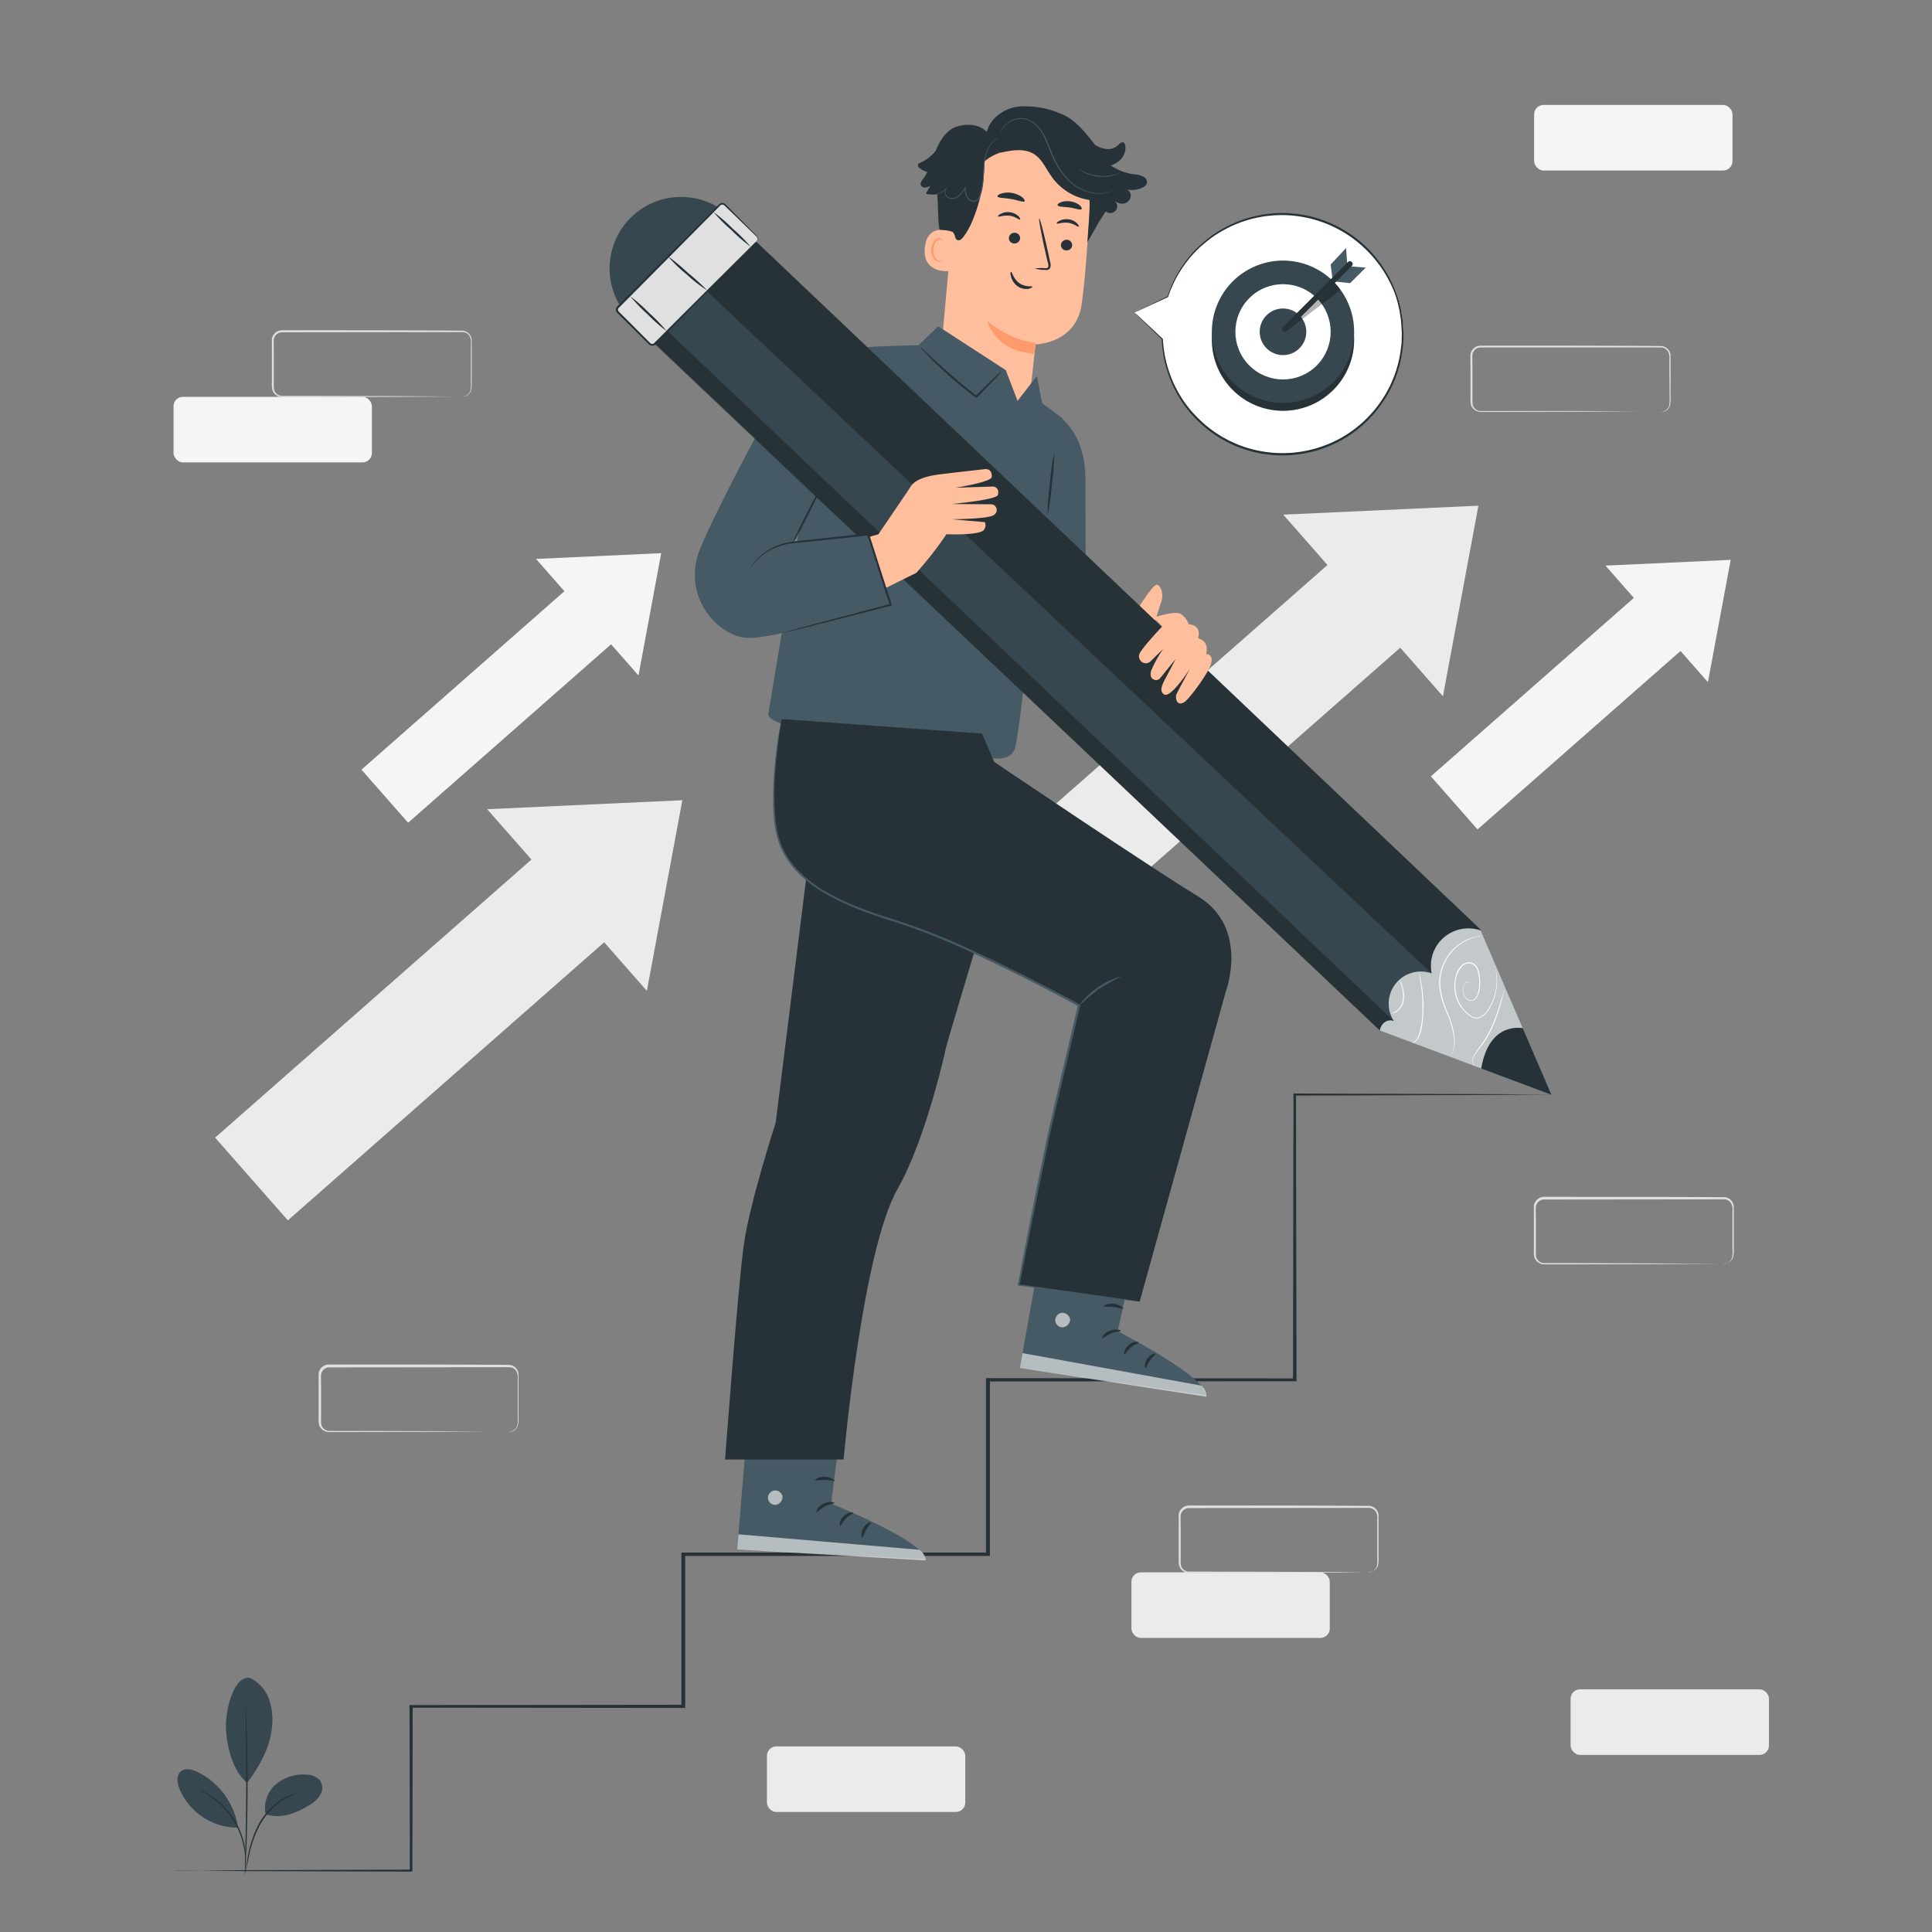 <svg xmlns="http://www.w3.org/2000/svg" viewBox="0 0 500 500"><rect x="0" y="0" width="500" height="500" fill="#808080" stroke="none"/><g id="freepik--background-complete--inject-14"><polygon points="126.08 209.42 176.59 207.1 167.41 256.43 126.08 209.42" style="fill:#ebebeb"></polygon><rect x="94.13" y="209.42" width="28.51" height="115.29" transform="translate(237.39 9.33) rotate(48.68)" style="fill:#ebebeb"></rect><polygon points="332.1 133.19 382.61 130.87 373.43 180.2 332.1 133.19" style="fill:#ebebeb"></polygon><rect x="300.15" y="133.19" width="28.51" height="115.29" transform="translate(250.13 -171.3) rotate(48.68)" style="fill:#ebebeb"></rect><polygon points="138.72 144.65 171.12 143.16 165.24 174.81 138.72 144.65" style="fill:#f5f5f5"></polygon><rect x="118.22" y="144.65" width="18.29" height="73.97" transform="translate(179.68 -33.95) rotate(48.68)" style="fill:#f5f5f5"></rect><polygon points="415.49 146.38 447.9 144.89 442.01 176.54 415.49 146.38" style="fill:#f5f5f5"></polygon><rect x="394.99" y="146.38" width="18.29" height="73.97" transform="translate(275 -241.22) rotate(48.68)" style="fill:#f5f5f5"></rect><rect x="292.81" y="406.92" width="51.34" height="16.97" rx="2.43" style="fill:#ebebeb"></rect><path d="M354.07,407a3.18,3.18,0,0,0,1.25-.41,2.43,2.43,0,0,0,1-1.23,7.46,7.46,0,0,0,.12-2.18c0-1.69,0-3.74,0-6.11,0-1.19,0-2.46,0-3.81a3.4,3.4,0,0,0-.31-1.93,2.26,2.26,0,0,0-1.64-1.09l-46.79.05a2.18,2.18,0,0,0-2.14,1.8c-.07,1,0,2.23,0,3.32q0,3.34,0,6.58v1.61a7.42,7.42,0,0,0,.07,1.52,2.19,2.19,0,0,0,2.07,1.62l6.08,0,21,.05,14.2.08,3.85.05,1,0,.34,0-.34,0-1,0-3.85.05-14.2.08-21,.06h-6.09a2.68,2.68,0,0,1-2.54-2,7.24,7.24,0,0,1-.1-1.65v-8.19c0-1.13,0-2.19,0-3.4a2.69,2.69,0,0,1,2.65-2.24c18.29,0,34.81,0,46.85.1a2.62,2.62,0,0,1,1.88,1.28,2.58,2.58,0,0,1,.34,1.07c0,.38,0,.7,0,1,0,1.35,0,2.62,0,3.81,0,2.37,0,4.42,0,6.11a7.47,7.47,0,0,1-.17,2.23,2.44,2.44,0,0,1-1.06,1.26,2.27,2.27,0,0,1-1,.32A1.26,1.26,0,0,1,354.07,407Z" style="fill:#e0e0e0"></path><rect x="44.91" y="102.7" width="51.34" height="16.97" rx="2.43" style="fill:#f5f5f5"></rect><path d="M119.49,102.7a2.94,2.94,0,0,0,1.25-.41,2.39,2.39,0,0,0,1-1.23,7.41,7.41,0,0,0,.12-2.18q0-2.53,0-6.11c0-1.19,0-2.46,0-3.81a3.4,3.4,0,0,0-.31-1.93,2.29,2.29,0,0,0-1.63-1.09L73,86a2.2,2.2,0,0,0-2.14,1.81c-.07,1,0,2.22,0,3.32,0,2.22,0,4.42,0,6.57V99.3a7.42,7.42,0,0,0,.07,1.52A2.2,2.2,0,0,0,73,102.45h6.08l21,.05,14.19.09,3.85.05,1,0a1.55,1.55,0,0,1,.34,0,1.3,1.3,0,0,1-.34,0l-1,0-3.85,0-14.19.08-21,.06H73a2.68,2.68,0,0,1-2.54-2,7.24,7.24,0,0,1-.1-1.65V91.12c0-1.14,0-2.2,0-3.41A2.7,2.7,0,0,1,73,85.47c18.3,0,34.81,0,46.85.11a2.61,2.61,0,0,1,1.88,1.27,2.58,2.58,0,0,1,.34,1.07c0,.38,0,.7,0,1,0,1.35,0,2.62,0,3.81q0,3.57,0,6.11a7.53,7.53,0,0,1-.17,2.24,2.52,2.52,0,0,1-1.06,1.26,2.22,2.22,0,0,1-1,.32A1.48,1.48,0,0,1,119.49,102.7Z" style="fill:#e0e0e0"></path><rect x="406.47" y="437.2" width="51.34" height="16.97" rx="2.43" style="fill:#ebebeb"></rect><path d="M446,327.14a2.8,2.8,0,0,0,1.25-.41,2.4,2.4,0,0,0,1-1.22,7.54,7.54,0,0,0,.11-2.19c0-1.68,0-3.73,0-6.1,0-1.19,0-2.47,0-3.81a3.34,3.34,0,0,0-.32-1.94,2.21,2.21,0,0,0-1.63-1.08l-46.79.05a2.17,2.17,0,0,0-2.14,1.8c-.07,1,0,2.23,0,3.32v8.18a7.49,7.49,0,0,0,.07,1.53,2.19,2.19,0,0,0,2.06,1.62h6.08l21.05.06,14.19.08,3.86,0,1,0a1.35,1.35,0,0,1,.35,0l-.35,0-1,0-3.86.05-14.19.09-21.05.05h-6.09a2.69,2.69,0,0,1-2.54-2,7.3,7.3,0,0,1-.09-1.66v-1.6q0-3.24,0-6.58c0-1.13,0-2.19,0-3.41a2.7,2.7,0,0,1,2.66-2.23c18.29,0,34.81,0,46.84.1a2.6,2.6,0,0,1,1.89,1.28,2.53,2.53,0,0,1,.33,1.06c0,.38,0,.7,0,1.05,0,1.34,0,2.62,0,3.81,0,2.37,0,4.42,0,6.1a7.51,7.51,0,0,1-.18,2.24,2.38,2.38,0,0,1-1.05,1.26,2.27,2.27,0,0,1-1,.32A1.44,1.44,0,0,1,446,327.14Z" style="fill:#e0e0e0"></path><path d="M131.62,370.58a2.73,2.73,0,0,0,1.25-.41,2.33,2.33,0,0,0,1-1.22,7.91,7.91,0,0,0,.11-2.19c0-1.68,0-3.73,0-6.1,0-1.19,0-2.46,0-3.81a3.42,3.42,0,0,0-.32-1.94,2.21,2.21,0,0,0-1.63-1.08l-46.79.05a2.16,2.16,0,0,0-2.14,1.8c-.07,1,0,2.23,0,3.32v8.19a6.24,6.24,0,0,0,.07,1.52,2.17,2.17,0,0,0,2.06,1.62h6.08l21,.06,14.19.08,3.86,0,1,0a1.23,1.23,0,0,1,.34,0,1.44,1.44,0,0,1-.34,0l-1,0-3.86,0-14.19.09-21,.05H85.09a2.68,2.68,0,0,1-2.54-2,7.24,7.24,0,0,1-.09-1.65v-1.61c0-2.16,0-4.35,0-6.58,0-1.13,0-2.19,0-3.41a2.71,2.71,0,0,1,2.66-2.23c18.29,0,34.81,0,46.84.1a2.58,2.58,0,0,1,1.88,1.28,2.4,2.4,0,0,1,.34,1.07c0,.37,0,.69,0,1,0,1.35,0,2.62,0,3.81,0,2.37,0,4.42,0,6.1A7.51,7.51,0,0,1,134,369a2.42,2.42,0,0,1-1,1.26,2.31,2.31,0,0,1-1,.32A1.55,1.55,0,0,1,131.62,370.58Z" style="fill:#e0e0e0"></path><path d="M429.71,106.68a3,3,0,0,0,1.25-.41,2.39,2.39,0,0,0,1-1.23,7.77,7.77,0,0,0,.12-2.18c0-1.69,0-3.73-.05-6.11,0-1.19,0-2.46,0-3.81a3.32,3.32,0,0,0-.32-1.93A2.25,2.25,0,0,0,430,89.92l-46.79,0a2.18,2.18,0,0,0-2.14,1.81c-.07,1,0,2.22,0,3.31v8.19a7.42,7.42,0,0,0,.07,1.52,2.19,2.19,0,0,0,2.06,1.63h6.08l21.05,0,14.19.09,3.86,0,1,0a1.55,1.55,0,0,1,.34,0,1.3,1.3,0,0,1-.34,0l-1,0-3.86,0-14.19.08-21.05.06h-6.09a2.69,2.69,0,0,1-2.54-2,7.82,7.82,0,0,1-.09-1.65V95.09c0-1.13-.05-2.19,0-3.4a2.7,2.7,0,0,1,2.65-2.24c18.29,0,34.81,0,46.84.11A2.61,2.61,0,0,1,432,90.83a2.58,2.58,0,0,1,.34,1.07c0,.38,0,.7,0,1,0,1.35,0,2.62,0,3.81,0,2.38,0,4.42,0,6.11a7.54,7.54,0,0,1-.18,2.24,2.46,2.46,0,0,1-1.05,1.26,2.27,2.27,0,0,1-1,.32A1.44,1.44,0,0,1,429.71,106.68Z" style="fill:#e0e0e0"></path><rect x="198.48" y="451.97" width="51.34" height="16.97" rx="2.43" style="fill:#ebebeb"></rect><rect x="397.03" y="27.16" width="51.34" height="16.97" rx="2.43" style="fill:#f5f5f5"></rect></g><g id="freepik--Stairs--inject-14"><path d="M45,484.19l.26,0,.8,0,3.12,0L61.27,484l45.1-.15-.32.33c0-12.57,0-26.84-.08-42.51v-.4h.4l70.46-.08-.49.48c0-12.56,0-25.77,0-39.36v-.51h79.35l-.52.52c0-15.43,0-30.52,0-45.15v-.51h.51l79.4.06-.45.45c.05-28.28.08-53.22.12-73.81V283h.33l49.88.16,13.31.08,3.43.05.87,0a1.16,1.16,0,0,1,.3,0l-.3,0-.87,0-3.43,0-13.31.09-49.88.16.34-.34c0,20.59.07,45.53.12,73.81v.45h-.46l-79.4.06.51-.51c0,14.63,0,29.72,0,45.15v.52H242.46l-65.63,0,.5-.5c0,13.59,0,26.8,0,39.36v.48h-.48l-70.46-.07.41-.41c0,15.67-.06,29.94-.08,42.51v.33h-.33l-45.1-.15-12.09-.09-3.12,0-.8,0A.76.76,0,0,1,45,484.19Z" style="fill:#263238"></path></g><g id="freepik--Plant--inject-14"><path d="M64.67,434.26a9.59,9.59,0,0,1,5,5.63,16.78,16.78,0,0,1,.66,7.62c-.56,4.95-3.37,9.94-6.39,13.89-4.17-3.63-5.12-10-5.41-13.22-.45-5.13,1.86-14.68,6.18-13.92" style="fill:#37474F"></path><path d="M68.74,469.56a8.18,8.18,0,0,1,2.64-7.77,10.86,10.86,0,0,1,8-2.5,4.56,4.56,0,0,1,3.51,1.58,3.5,3.5,0,0,1,.06,3.54A7.23,7.23,0,0,1,80.34,467c-3.61,2.26-7.52,3.79-11.6,2.56" style="fill:#37474F"></path><path d="M63.4,484.73a5,5,0,0,1,.15-1c.13-.71.3-1.63.5-2.74a28.74,28.74,0,0,1,2.83-8.78,17.6,17.6,0,0,1,6.3-6.69,11.84,11.84,0,0,1,2.57-1.13,5.77,5.77,0,0,1,.74-.19.74.74,0,0,1,.26,0,19.09,19.09,0,0,0-3.44,1.58,18.16,18.16,0,0,0-6.11,6.65A30.63,30.63,0,0,0,64.3,481c-.25,1.15-.46,2.08-.62,2.72A5.58,5.58,0,0,1,63.4,484.73Z" style="fill:#263238"></path><path d="M63.55,441.69a1.72,1.72,0,0,1,.06.44c0,.33,0,.76.07,1.28.06,1.11.13,2.71.19,4.69.13,4,.23,9.44.2,15.49s-.17,11.53-.33,15.49c-.09,2-.16,3.58-.23,4.69,0,.52-.07.94-.09,1.27a2.39,2.39,0,0,1-.05.45,1.59,1.59,0,0,1,0-.45c0-.33,0-.75,0-1.28,0-1.15.06-2.74.11-4.69.1-4,.21-9.43.23-15.48s0-11.52-.1-15.48c0-1.95,0-3.54-.07-4.7,0-.52,0-.94,0-1.27A3.82,3.82,0,0,1,63.55,441.69Z" style="fill:#263238"></path><path d="M61.53,472.57a19.12,19.12,0,0,0-10.44-14c-1.39-.66-3.21-1.1-4.35-.06s-.89,2.89-.33,4.33a16.32,16.32,0,0,0,15,10.15" style="fill:#37474F"></path><path d="M51.76,463.25a5.42,5.42,0,0,1,.89.39,10.21,10.21,0,0,1,1,.53c.37.24.82.46,1.27.8a17.15,17.15,0,0,1,1.45,1.09,19.61,19.61,0,0,1,1.55,1.41,21,21,0,0,1,2.94,3.78,20.78,20.78,0,0,1,1.94,4.38,17.49,17.49,0,0,1,.49,2,16.61,16.61,0,0,1,.25,1.81c.07.55.05,1.06.07,1.5a7.76,7.76,0,0,1,0,1.13,5.4,5.4,0,0,1-.1,1c-.09,0,.06-1.38-.19-3.57a14.43,14.43,0,0,0-.29-1.77,19.46,19.46,0,0,0-.51-2,22.06,22.06,0,0,0-1.93-4.3,22.5,22.5,0,0,0-2.87-3.73c-.51-.51-1-1-1.5-1.41s-1-.78-1.41-1.11C53,463.9,51.73,463.32,51.76,463.25Z" style="fill:#263238"></path></g><g id="freepik--speech-bubble--inject-14"><path d="M293.58,80.88l8.74-4.18a31.19,31.19,0,1,1-1.51,11.07h0Z" style="fill:#fff"></path><path d="M293.58,80.88l.44.45,1.35,1.32c1.23,1.2,3,2.95,5.36,5.21a.11.11,0,0,0,.15,0l0,0v0l-.21,0a31.15,31.15,0,0,0,4.34,14.7,31.48,31.48,0,0,0,2.8,4,34.41,34.41,0,0,0,3.66,3.69,31,31,0,0,0,9.77,5.74,31.49,31.49,0,0,0,25.32-1.75,31,31,0,0,0,10.77-9.41,30.66,30.66,0,0,0,5.58-13.88l.25-1.92.06-1.92,0-1-.06-1-.11-1.9c-.07-.63-.19-1.25-.28-1.88a16.31,16.31,0,0,0-.35-1.85,29.07,29.07,0,0,0-1.06-3.59,31.32,31.32,0,0,0-31.8-20.68,31.36,31.36,0,0,0-11,2.89,33.56,33.56,0,0,0-4.53,2.58,42,42,0,0,0-3.76,3.07,31,31,0,0,0-8.13,13l0-.06-6.51,3.19-1.64.82-.54.27s.21-.08.59-.26l1.7-.79,6.49-3a.09.09,0,0,0,.06-.06,31,31,0,0,1,8.16-12.79,41.68,41.68,0,0,1,3.74-3,34.48,34.48,0,0,1,4.48-2.53,31.08,31.08,0,0,1,34.5,5.72A31.59,31.59,0,0,1,361,76a29.87,29.87,0,0,1,1,3.53,16.36,16.36,0,0,1,.34,1.83c.09.61.21,1.22.27,1.84l.11,1.88.06.94,0,.94-.06,1.89-.24,1.89A30.35,30.35,0,0,1,357,104.41a30.72,30.72,0,0,1-10.59,9.27,31.1,31.1,0,0,1-24.95,1.78,30.76,30.76,0,0,1-9.66-5.63,34.55,34.55,0,0,1-3.63-3.63,29.88,29.88,0,0,1-2.79-3.9,31.36,31.36,0,0,1-4.42-14.54.1.1,0,0,0-.11-.1.11.11,0,0,0-.1.08v0l.18-.05-5.4-5.07-1.41-1.31Z" style="fill:#263238"></path><circle cx="332.04" cy="87.9" r="18.41" style="fill:#37474F"></circle><circle cx="332.04" cy="87.9" r="18.41" style="opacity:0.3"></circle><circle cx="332.04" cy="85.87" r="18.41" transform="translate(-7.8 132.04) rotate(-22.24)" style="fill:#37474F"></circle><circle cx="332.04" cy="85.87" r="12.33" transform="translate(36.54 259.94) rotate(-45)" style="fill:#fff"></circle><circle cx="332.04" cy="85.87" r="6.03" style="fill:#37474F"></circle><polygon points="344.87 72.39 344.37 68.46 348.37 64.18 348.66 68.42 344.87 72.39" style="fill:#455a64"></polygon><polygon points="353.45 69.26 349.4 68.93 345.33 72.84 349.4 73.28 353.45 69.26" style="fill:#455a64"></polygon><path d="M332.85,85.78,346.93,75a17.47,17.47,0,0,0-1.77-2.15L332.85,84.82Z" style="opacity:0.3"></path><path d="M348.82,67.83l-5.73,5.73L334,82.65l-2.09,2.09a.73.73,0,0,0,1,1L338.68,80l9.09-9.09,2.09-2.09c.66-.66-.37-1.68-1-1Z" style="fill:#263238"></path></g><g id="freepik--Character--inject-14"><path d="M243.14,95.29,247,53c.6-10.57,7.26-19,17.8-18.12l1,.14a18.92,18.92,0,0,1,16.18,19.9c-.58,9.16-1.33,19.26-2.09,24.11C278.24,89,268,89.12,268,89.12s-.69,6.13-1,9.1l-1.27,6.9-5.16-2.61Z" style="fill:#ffbf9d"></path><path d="M268,88.77A24.53,24.53,0,0,1,255.47,83s2.06,8,12.22,8.55Z" style="fill:#ff9a6c"></path><path d="M277.47,63.57a1.45,1.45,0,0,1-1.6,1.24,1.38,1.38,0,0,1-1.29-1.5,1.45,1.45,0,0,1,1.59-1.25A1.39,1.39,0,0,1,277.47,63.57Z" style="fill:#263238"></path><path d="M279.16,58.66c-.21.16-1.18-.8-2.72-1s-2.79.39-2.93.17.16-.4.7-.69a3.92,3.92,0,0,1,2.38-.37,3.78,3.78,0,0,1,2.13,1C279.15,58.22,279.26,58.58,279.16,58.66Z" style="fill:#263238"></path><path d="M264,61.75A1.44,1.44,0,0,1,262.39,63a1.37,1.37,0,0,1-1.29-1.5,1.44,1.44,0,0,1,1.59-1.25A1.39,1.39,0,0,1,264,61.75Z" style="fill:#263238"></path><path d="M264,56.83c-.21.16-1.18-.8-2.72-1s-2.79.39-2.93.18.16-.41.71-.7a4,4,0,0,1,2.37-.37,3.91,3.91,0,0,1,2.14,1C264,56.4,264.07,56.76,264,56.83Z" style="fill:#263238"></path><path d="M267.8,69.49a11.25,11.25,0,0,1,2.57-.09c.4,0,.79,0,.89-.26a2.1,2.1,0,0,0-.09-1.21c-.24-1-.48-2.06-.74-3.17-1-4.51-1.66-8.19-1.48-8.23s1.14,3.58,2.14,8.09c.24,1.11.47,2.17.68,3.18a2.26,2.26,0,0,1,0,1.58,1,1,0,0,1-.73.48,3.08,3.08,0,0,1-.68,0A9.67,9.67,0,0,1,267.8,69.49Z" style="fill:#263238"></path><path d="M265.17,52.07c-.27.37-1.71-.26-3.53-.57s-3.38-.24-3.5-.67c-.06-.2.3-.51,1-.74a5.92,5.92,0,0,1,2.79-.15A6.14,6.14,0,0,1,264.49,51C265.06,51.48,265.29,51.9,265.17,52.07Z" style="fill:#263238"></path><path d="M279.88,54.13c-.36.31-1.58-.22-3.09-.43s-2.83-.13-3.07-.54c-.11-.19.14-.52.74-.78a4.91,4.91,0,0,1,2.59-.25,4.79,4.79,0,0,1,2.38,1C279.92,53.59,280.05,54,279.88,54.13Z" style="fill:#263238"></path><path d="M246.73,60.16c-.16-.1-6.61-3-7.38,3.86s6.32,6.25,6.35,6.06S246.73,60.16,246.73,60.16Z" style="fill:#ffbf9d"></path><path d="M243.89,67.23s-.13.07-.35.14a1.22,1.22,0,0,1-.9-.08,3,3,0,0,1-1.08-2.83,4.05,4.05,0,0,1,.53-1.68,1.4,1.4,0,0,1,1-.82.6.6,0,0,1,.67.41c.07.2,0,.33,0,.35s.16-.1.14-.39a.8.8,0,0,0-.23-.46.87.87,0,0,0-.64-.25,1.68,1.68,0,0,0-1.38.93,4.15,4.15,0,0,0-.63,1.87c-.11,1.4.46,2.78,1.42,3.18a1.3,1.3,0,0,0,1.12-.06C243.85,67.39,243.91,67.24,243.89,67.23Z" style="fill:#ff9a6c"></path><path d="M296.81,46.86a1.7,1.7,0,0,0-.66-1,5.1,5.1,0,0,0-2.53-.71,14.61,14.61,0,0,1-6.14-2.3,7.28,7.28,0,0,0,2-1.1,4.35,4.35,0,0,0,1.73-4.16,1,1,0,0,0-.46-.72c-.44-.19-.88.2-1.23.52a3.78,3.78,0,0,1-3.68,1.09,6.21,6.21,0,0,1-2.53-1.08,1,1,0,0,1-.08-.11l-.93-1.18h0C280,33.2,278,31.16,275.78,30a23.59,23.59,0,0,0-12.4-2.41c-3.62.53-7.1,3-8,6.56-1.78-1.89-4.73-2.21-7.24-1.52l-.06,0c-2.78.65-4.62,3.3-5.72,5.94-.06.14-.11.29-.17.43a10.69,10.69,0,0,1-4,3.11c-.27.12-.59.27-.65.56a.85.85,0,0,0,.37.76A5.31,5.31,0,0,0,240,44.51a11,11,0,0,1-1.1,1.78c-.36.47-.78,1-.58,1.6a1.12,1.12,0,0,0,1.12.65,3.3,3.3,0,0,0,1.31-.42l-1.14,2a6.32,6.32,0,0,0,2.93.14c.28,2.61.17,7.38.63,9.18,1.82.24,2.29.09,3.18.5,1.15.53.45,2.6,2.08,2.17.82-.21,2.38-3.07,2.74-3.85a39.7,39.7,0,0,0,3.6-16.48A12.65,12.65,0,0,1,259,39.44l-.13.09c2.93-.65,6.23-1.25,8.76.37,2,1.27,2.94,3.56,4.29,5.46A14.56,14.56,0,0,0,282,51.76c.05,3.09-.4,8.08-.58,10.94l3.08-5.41v0c.23-.31.43-.63.63-.94l.06-.1h0a15.91,15.91,0,0,1,1-1.53l0,0A1.79,1.79,0,0,0,289,52.68a4.18,4.18,0,0,0-.76-1,2.85,2.85,0,0,0,2.59,1,2.23,2.23,0,0,0,1.81-2,1.89,1.89,0,0,0-.94-1.63,6.39,6.39,0,0,0,3.69-.38C296.17,48.37,297,47.79,296.81,46.86Z" style="fill:#263238"></path><path d="M258.43,35.64a9.92,9.92,0,0,0-1.12.81,7.32,7.32,0,0,0-1.93,3.18,12.78,12.78,0,0,0-.55,2.53c-.11.93-.15,1.94-.2,3a26.39,26.39,0,0,1-.3,3.32,12,12,0,0,1-.42,1.72,3.77,3.77,0,0,1-.91,1.61,1.54,1.54,0,0,1-1.48.32,2.35,2.35,0,0,1-1.2-.87,5.29,5.29,0,0,1-.68-2.68l.21.05a8.58,8.58,0,0,1-1.47,2,3,3,0,0,1-2.09.85,2,2,0,0,1-1-.3,1.7,1.7,0,0,1-.63-.78,1.83,1.83,0,0,1-.11-.92,1.23,1.23,0,0,1,.42-.75l.09.11a6.52,6.52,0,0,1-2.35,1.38c-.3.1-.54.15-.7.19a.8.8,0,0,1-.25,0l.24-.07c.15-.05.39-.11.68-.22a6.71,6.71,0,0,0,2.28-1.41l.1.1a1.32,1.32,0,0,0-.24,1.5,1.65,1.65,0,0,0,.57.69,1.9,1.9,0,0,0,.93.26,2.85,2.85,0,0,0,1.94-.81,8.45,8.45,0,0,0,1.42-1.94l.18-.3,0,.35a5.18,5.18,0,0,0,.65,2.56,2.08,2.08,0,0,0,1.08.78,1.27,1.27,0,0,0,1.25-.27,3.46,3.46,0,0,0,.84-1.51,11.46,11.46,0,0,0,.42-1.68,25.66,25.66,0,0,0,.31-3.3c.06-1,.11-2.06.22-3a13.3,13.3,0,0,1,.59-2.57,7.28,7.28,0,0,1,2-3.19A4.17,4.17,0,0,1,258.43,35.64Z" style="fill:#455a64"></path><path d="M288.55,49l-.09.06-.27.16a2.85,2.85,0,0,1-.46.22c-.19.08-.4.18-.65.26a9.07,9.07,0,0,1-4.41.28,11.58,11.58,0,0,1-5.84-2.94,20,20,0,0,1-4.55-6.63c-.59-1.31-1-2.63-1.58-3.86a13.39,13.39,0,0,0-1.9-3.34,7,7,0,0,0-2.71-2.09,4.65,4.65,0,0,0-1.52-.35,5.16,5.16,0,0,0-1.43.11,5.85,5.85,0,0,0-2.25,1,6.07,6.07,0,0,0-1.31,1.35,6.22,6.22,0,0,0-.69,1.46s0,0,0-.11l.08-.3a5,5,0,0,1,.51-1.1,5.76,5.76,0,0,1,1.31-1.4,5.82,5.82,0,0,1,2.29-1.09,5.92,5.92,0,0,1,1.48-.13,5.29,5.29,0,0,1,1.58.35A7.16,7.16,0,0,1,269,33.1a13.3,13.3,0,0,1,2,3.37c.53,1.25,1,2.56,1.58,3.86A20,20,0,0,0,277,46.9a11.53,11.53,0,0,0,5.72,2.94,9.12,9.12,0,0,0,4.35-.21A15,15,0,0,0,288.55,49Z" style="fill:#455a64"></path><path d="M290,44.69a2.27,2.27,0,0,1-.4.21,7.33,7.33,0,0,1-1.13.42,11.23,11.23,0,0,1-1.76.37,11,11,0,0,1-4.37-.36,10.23,10.23,0,0,1-1.68-.64,7.58,7.58,0,0,1-1.05-.61,1.67,1.67,0,0,1-.36-.27s.55.32,1.48.72a11.65,11.65,0,0,0,1.66.59,13.28,13.28,0,0,0,2.13.37,13,13,0,0,0,2.17,0,11.68,11.68,0,0,0,1.74-.31C289.38,44.91,290,44.65,290,44.69Z" style="fill:#455a64"></path><path d="M267.17,74.2c-.06-.26-1.75.21-3.35-.91s-1.91-3-2.15-2.93-.22.5,0,1.26a4.38,4.38,0,0,0,1.7,2.47,3.84,3.84,0,0,0,2.78.66C266.84,74.62,267.21,74.31,267.17,74.2Z" style="fill:#263238"></path><path d="M220.34,89.14a10.94,10.94,0,0,0-12,2.75c-5.31,5.69-24.87,43.72-27.45,50.9-4.23,11.8,4.9,21.89,12.5,22.3s37.34-9.15,37.34-9.15l-6.48-17.06-19,1.51L220,110.83Z" style="fill:#455a64"></path><path d="M252.86,122.62s7.32,37.1,10.8,40.1,31,15.33,31,15.33l8.25-13.41L281,151.31l-.1-28.17c-.23-7.94-3.41-12.92-7.05-15.58Z" style="fill:#455a64"></path><path d="M268.34,97.33l-5,6.41L260.3,95.8,242.81,84.45l-5.1,4.89s-19.61.38-20.88,1.34c-2.82,2.13-8,33.89-8,33.89l-9.94,59.9c-.84,2.4,7.5,4.08,12.33,5.26l44.5,6.37s5.3,1.26,6.8-2c1.21-2.63,3.74-30.29,6.3-45.4.68-4,1.29-18.28,1.29-18.28l4.95-22.09-5.36-4Z" style="fill:#455a64"></path><path d="M212.16,126.74a9.11,9.11,0,0,1-.84,2.08c-.59,1.26-1.43,3-2.38,4.86s-1.85,3.58-2.51,4.8a9.08,9.08,0,0,1-1.18,1.91,10.46,10.46,0,0,1,.85-2.08c.58-1.26,1.42-3,2.37-4.86s1.85-3.57,2.51-4.79A10.36,10.36,0,0,1,212.16,126.74Z" style="fill:#263238"></path><path d="M259.3,96a18.84,18.84,0,0,1-1.76,2c-1.14,1.21-2.77,2.9-4.69,4.86l-.15.15-.18-.13c-1.24-.94-2.58-2-4-3.15-3.07-2.56-5.7-5-7.55-6.9-.92-.92-1.65-1.69-2.14-2.24a4.21,4.21,0,0,1-.72-.88,5.39,5.39,0,0,1,.86.74l2.26,2.12c1.9,1.78,4.57,4.21,7.63,6.76,1.36,1.14,2.69,2.21,3.91,3.17l-.32,0c1.95-1.94,3.63-3.58,4.83-4.73A16.61,16.61,0,0,1,259.3,96Z" style="fill:#263238"></path><path d="M272.84,117.14a65,65,0,0,1-.61,8.15,61.84,61.84,0,0,1-1.12,8.1,65,65,0,0,1,.61-8.16A61.5,61.5,0,0,1,272.84,117.14Z" style="fill:#263238"></path><path d="M292.85,160.14s5.46-9.19,6.61-8.82,1.74,2.74,1.05,4.5-2.62,8.82-2.62,8.82Z" style="fill:#ffbf9d"></path><path d="M294.67,320.08l-5.42,24.45s23.33,11.93,22.77,16.54l-48.09-7,6.89-38.45Z" style="fill:#455a64"></path><g style="opacity:0.6"><path d="M274.85,339.74a2,2,0,0,0-1.76,2,1.93,1.93,0,0,0,2,1.77,2.1,2.1,0,0,0,1.85-2.11,2,2,0,0,0-2.22-1.61" style="fill:#fff"></path></g><g style="opacity:0.6"><path d="M263.93,354.06l.7-3.88,46.2,8.4a3.34,3.34,0,0,1,1.38,2.88Z" style="fill:#fff"></path></g><path d="M290.07,344.43c-.05.23-1.24.12-2.52.66s-2.08,1.41-2.28,1.28.4-1.42,2-2S290.16,344.23,290.07,344.43Z" style="fill:#263238"></path><path d="M294.7,347.43c0,.23-1.07.44-2.05,1.28s-1.39,1.85-1.62,1.79-.14-1.4,1.09-2.42S294.73,347.2,294.7,347.43Z" style="fill:#263238"></path><path d="M296.44,354c-.22,0-.33-1.21.5-2.38s2-1.48,2.09-1.26-.74.77-1.41,1.74S296.68,354,296.44,354Z" style="fill:#263238"></path><path d="M290.69,338.72c-.14.2-1.15-.32-2.49-.48s-2.44.08-2.52-.15,1.05-.87,2.63-.67S290.84,338.56,290.69,338.72Z" style="fill:#263238"></path><g style="opacity:0.3"><polygon points="293.59 324.92 292.63 329.28 269.19 324.74 269.88 320.78 293.59 324.92"></polygon></g><path d="M218.2,364.31l-3.1,24.85s24.35,9.69,24.22,14.34L190.78,401,194,362.1Z" style="fill:#455a64"></path><g style="opacity:0.6"><path d="M200.32,385.74a2,2,0,0,0-1.57,2.13,1.9,1.9,0,0,0,2.1,1.57,2.09,2.09,0,0,0,1.65-2.27,2,2,0,0,0-2.37-1.39" style="fill:#fff"></path></g><g style="opacity:0.6"><path d="M190.78,401l.33-3.92,46.78,4a3.39,3.39,0,0,1,1.66,2.75Z" style="fill:#fff"></path></g><path d="M215.9,389c0,.23-1.22.23-2.45.89s-1.94,1.6-2.14,1.48.26-1.44,1.76-2.21S216,388.77,215.9,389Z" style="fill:#263238"></path><path d="M220.79,391.54c0,.23-1,.54-1.91,1.47s-1.22,2-1.45,1.93-.27-1.38.86-2.51S220.81,391.31,220.79,391.54Z" style="fill:#263238"></path><path d="M223.14,397.87c-.22,0-.45-1.18.28-2.42s1.87-1.66,2-1.45-.66.83-1.24,1.86S223.38,397.87,223.14,397.87Z" style="fill:#263238"></path><path d="M216,383.24c-.11.21-1.17-.21-2.51-.24s-2.43.3-2.53.09,1-1,2.55-.92S216.12,383.07,216,383.24Z" style="fill:#263238"></path><g style="opacity:0.3"><polygon points="217.58 369.23 217.03 373.66 193.27 371.33 193.59 367.33 217.58 369.23"></polygon></g><circle cx="176.27" cy="69.47" r="18.51" transform="translate(87.79 237.01) rotate(-83.67)" style="fill:#37474F"></circle><polygon points="401.54 283.36 383.07 240.48 193.88 60.79 168.91 88.38 357.1 266.71 401.54 283.36" style="fill:#37474F"></polygon><g style="opacity:0.7"><path d="M357.1,266.71c.29-1.83,1.88-3.11,3.62-2.46a8.31,8.31,0,0,1,9.79-12.33A9.69,9.69,0,0,1,383.2,240.8l18.34,42.56Z" style="fill:#fff"></path></g><path d="M394.11,266.11s-8.71-2-10.77,10.43l18.2,6.82Z" style="fill:#263238"></path><path d="M370.51,251.92,182.92,75.35l11.8-13.71L383.07,240.48l.13.32a9.33,9.33,0,0,0-4.23-.48,10,10,0,0,0-5.14,2.16,9.52,9.52,0,0,0-3.38,5.81A9.83,9.83,0,0,0,370.51,251.92Z" style="opacity:0.3"></path><path d="M360.72,264.25,172.06,85l-3.13,3.63,188.17,178a2.94,2.94,0,0,1,2.95-2.63A3.88,3.88,0,0,1,360.72,264.25Z" style="opacity:0.3"></path><path d="M380.44,254.59a.66.66,0,0,0-.4-.32,1,1,0,0,0-1.21.6,3.9,3.9,0,0,0,0,2.36,2.34,2.34,0,0,0,.76,1.23,1.58,1.58,0,0,0,1.51.34,2.14,2.14,0,0,0,1.19-1.27,7,7,0,0,0,.46-1.94,10.68,10.68,0,0,0-.37-4.38,2.75,2.75,0,0,0-1.43-1.74,2.45,2.45,0,0,0-2.28.37,6.53,6.53,0,0,0-2,4.64,9.26,9.26,0,0,0,4.32,8.6,2.42,2.42,0,0,0,2.13.07,4.49,4.49,0,0,0,1.6-1.36,13.08,13.08,0,0,0,1.8-3.41,14.31,14.31,0,0,0,.78-5.54c-.05-.67-.12-1.18-.18-1.52s-.08-.53-.08-.53a10.45,10.45,0,0,1,.36,2,14,14,0,0,1-.71,5.61,13.15,13.15,0,0,1-1.8,3.48,4.72,4.72,0,0,1-1.68,1.44,2.65,2.65,0,0,1-2.33-.07,9.46,9.46,0,0,1-4.47-8.83,9.18,9.18,0,0,1,.59-2.66,4.79,4.79,0,0,1,1.54-2.16,2.67,2.67,0,0,1,2.52-.4,2.93,2.93,0,0,1,1.56,1.89,10.89,10.89,0,0,1,.36,4.49,6.83,6.83,0,0,1-.49,2,2.32,2.32,0,0,1-1.32,1.37,1.8,1.8,0,0,1-1.67-.39,2.57,2.57,0,0,1-.79-1.33,3.93,3.93,0,0,1,.08-2.43,1.08,1.08,0,0,1,1.32-.61C380.41,254.36,380.44,254.6,380.44,254.59Z" style="fill:#fff"></path><path d="M375.61,273.22s.23-.48.46-1.4a10.07,10.07,0,0,0,.1-4,25.41,25.41,0,0,0-1.76-5.69,22.47,22.47,0,0,1-1.94-7.08,12.65,12.65,0,0,1,1.8-7.09,12.22,12.22,0,0,1,4.26-4.2,12.09,12.09,0,0,1,3.77-1.46,8.27,8.27,0,0,1,1.47-.19l-.37.07c-.25,0-.62.1-1.08.21a12.94,12.94,0,0,0-3.7,1.53,12.14,12.14,0,0,0-4.15,4.17,12.48,12.48,0,0,0-1.74,6.94,22.46,22.46,0,0,0,1.9,7,24.73,24.73,0,0,1,1.72,5.75,9.91,9.91,0,0,1-.18,4A5.73,5.73,0,0,1,375.61,273.22Z" style="fill:#fff"></path><path d="M365.3,270a3.76,3.76,0,0,0,1.83-2,21.91,21.91,0,0,0,1-6.7,37.17,37.17,0,0,0-.46-6.79c-.14-.86-.28-1.55-.37-2a3.94,3.94,0,0,1-.13-.75s.09.26.23.73.29,1.16.45,2a33.55,33.55,0,0,1,.24,10.59,11.14,11.14,0,0,1-.75,3,3.79,3.79,0,0,1-1.3,1.63A2.16,2.16,0,0,1,365.3,270Z" style="fill:#fff"></path><path d="M362.25,253.52a7.28,7.28,0,0,1,.58,1.42,8.41,8.41,0,0,1,.5,3.7,4.3,4.3,0,0,1-1.86,3.18,3,3,0,0,1-1.06.43c-.26.05-.41,0-.41,0a4.71,4.71,0,0,0,1.37-.61,4.27,4.27,0,0,0,1.7-3.06,9.22,9.22,0,0,0-.41-3.6A12.67,12.67,0,0,1,362.25,253.52Z" style="fill:#fff"></path><path d="M381.5,276l-.08-.21c-.05-.14-.13-.34-.2-.6a2.76,2.76,0,0,1-.14-1,2.91,2.91,0,0,1,.47-1.27,31.1,31.1,0,0,1,2-2.83,25.89,25.89,0,0,0,2.14-3.64,47.36,47.36,0,0,0,2.67-7.21c.25-.82.47-1.56.67-2.24a5.88,5.88,0,0,1,.27-.82,5.84,5.84,0,0,1-.17.85c-.13.53-.33,1.31-.59,2.26a43.12,43.12,0,0,1-2.62,7.28,23.59,23.59,0,0,1-2.18,3.66c-.78,1.06-1.56,1.94-2.06,2.78a2.51,2.51,0,0,0-.39,2.17A6.1,6.1,0,0,1,381.5,276Z" style="fill:#fff"></path><rect x="158.25" y="64.28" width="39.23" height="13.41" rx="0.95" transform="translate(2.12 147.07) rotate(-45.17)" style="fill:#e0e0e0"></rect><path d="M195.78,62.47a2.2,2.2,0,0,0,.13-.22.91.91,0,0,0,.05-.73c-.1-.32-.49-.56-.83-.93l-1.25-1.21-3.42-3.33L188.33,54l-.57-.57a1.44,1.44,0,0,0-.59-.44.78.78,0,0,0-.66.1c-.17.13-.39.39-.59.58-6.62,6.69-15.72,15.89-25.78,26a.69.69,0,0,0-.07.89c.23.27.6.61.9.91l1.87,1.86L166.48,87l1.78,1.77a.71.71,0,0,0,.84.17.83.83,0,0,0,.18-.13l.22-.22.43-.43,3.36-3.37L185,73.11l7.89-7.82L195,63.18l.57-.53.21-.18a1.07,1.07,0,0,1-.17.21l-.54.58L193,65.43l-7.77,7.94c-3.31,3.34-7.23,7.31-11.58,11.72-1.09,1.1-2.2,2.23-3.35,3.38l-.43.43-.21.22a1.24,1.24,0,0,1-.32.23,1.22,1.22,0,0,1-1.42-.26l-1.78-1.77-3.65-3.62-1.87-1.86c-.32-.33-.61-.58-1-1a1.23,1.23,0,0,1,.13-1.56l25.89-25.93a7.86,7.86,0,0,1,.65-.62,1.19,1.19,0,0,1,1-.14,1.87,1.87,0,0,1,.72.54l.56.57,2.1,2.12,3.36,3.4,1.22,1.24c.33.38.71.63.82,1a1,1,0,0,1-.1.79A.55.55,0,0,1,195.78,62.47Z" style="fill:#263238"></path><path d="M163.12,76.68A41.38,41.38,0,0,1,168,81a41.93,41.93,0,0,1,4.54,4.7,40.68,40.68,0,0,1-4.9-4.32A41.63,41.63,0,0,1,163.12,76.68Z" style="fill:#263238"></path><path d="M172.83,66.28a55.88,55.88,0,0,1,5.2,4.33,59.57,59.57,0,0,1,5,4.53A34.82,34.82,0,0,1,177.69,71,36.49,36.49,0,0,1,172.83,66.28Z" style="fill:#263238"></path><path d="M194.29,63.86a41.12,41.12,0,0,1-5-4.32,42.56,42.56,0,0,1-4.68-4.71,42.49,42.49,0,0,1,5,4.33A43,43,0,0,1,194.29,63.86Z" style="fill:#263238"></path><path d="M254.72,121.43s-8.91,1-11.58,1.34-6.26,1.11-7.51,3.23c-.51.86-8.32,12.29-8.32,12.29l-3,.84,4.77,13.12,8.07-4s2.74-3.08,4.93-6,2.85-4,2.85-4,8,.37,9.61-1a2,2,0,0,0,.34-2.12l-8.7-.76s9.46,0,11-1.07a4,4,0,0,0,.37-.3,1.48,1.48,0,0,0-1.09-2.49l-10.19-.07s11.7-1.06,12-2.37a5.32,5.32,0,0,0,.08-.64,1.42,1.42,0,0,0-1.47-1.51l-9.55.3s9.24-1.47,9.33-2.77C256.84,121,254.72,121.43,254.72,121.43Z" style="fill:#ffbf9d"></path><path d="M194.34,146.78a14.84,14.84,0,0,1,10.91-6.38l19.44-2.07,5.82,18.2-27.92,7.27" style="fill:#455a64"></path><path d="M202.59,163.8a2,2,0,0,1,.52-.19l1.54-.44,5.79-1.58,20-5.3-.17.32-3.49-10.88c-.8-2.51-1.58-5-2.34-7.32l.27.18-12.86,1.33-5.52.57a17.71,17.71,0,0,0-4.65.88,14.89,14.89,0,0,0-5.72,3.54c-1.12,1.14-1.57,1.9-1.62,1.87a4,4,0,0,1,.33-.55,12.26,12.26,0,0,1,1.16-1.44,14.59,14.59,0,0,1,5.74-3.74,18.35,18.35,0,0,1,4.72-1l5.51-.61,12.86-1.4.21,0,.06.2c.76,2.35,1.54,4.8,2.34,7.31,1.22,3.81,2.39,7.48,3.47,10.88l.08.26-.25.06-20,5.12-5.82,1.44-1.57.37A3.08,3.08,0,0,1,202.59,163.8Z" style="fill:#263238"></path><path d="M298.58,159.83s5.59-1.91,7.07-.9a5.5,5.5,0,0,1,2,2.65s3.42,0,2.4,3.59c0,0,3,.61,2.09,4.1,0,0,2.2-.06,1.15,2.84s-5.54,8.66-6.57,9.43c-2.13,1.61-2.72-.94-2.2-2S308,173,308,173s-5.09,8-6.81,6.67c-1-.76-.77-1.94.53-4.29.9-1.63,2.55-4.85,2.55-4.85l-4,4.94a1.39,1.39,0,0,1-2.46-.61,2.81,2.81,0,0,1,.2-1.5,32.73,32.73,0,0,1,3-5.4l-3.25,3.19a1.73,1.73,0,0,1-2.57-.15,1.69,1.69,0,0,1-.25-1.88c.89-1.79,5.85-7,5.85-7Z" style="fill:#ffbf9d"></path><path d="M202.27,186.09s-4.64,23.3.08,33.45,17.1,15,30,19c17.21,5.27,46.95,21.64,46.95,21.64s-3.85,17-6.39,27.12c-2.44,9.75-9.26,45.24-9.26,45.24l31.29,4.32,22.31-80.29s6.23-16.49-7.31-24.67c-11.6-7-52.62-34.7-52.62-34.7l-3.18-7.35Z" style="fill:#263238"></path><path d="M202.84,213.83l5.82,13.35-7.92,63.4s-6.78,20.84-8.28,31.84-4.81,55.3-4.81,55.3h30.67s4.76-53.9,14-70.09c7.25-12.75,12.17-34.94,12.47-36.39s11-37,11-37l-15-30.83Z" style="fill:#263238"></path><path d="M290.1,252.75a60.43,60.43,0,0,0-5.76,3.23,60,60,0,0,0-5,4.28,5.89,5.89,0,0,1,1.17-1.58,21.45,21.45,0,0,1,3.57-3.12,21,21,0,0,1,4.17-2.26A5.72,5.72,0,0,1,290.1,252.75Z" style="fill:#455a64"></path><path d="M294.92,336.85l-.55-.05-1.61-.2-6.21-.81-22.94-3.08-.19,0,0-.19c1.77-9.27,3.89-20.3,6.41-32.56.63-3.07,1.29-6.21,2-9.41l2.29-9.79c1.57-6.65,3.19-13.55,4.85-20.63l.13.28c-2.29-1.25-4.77-2.56-7.27-3.87-7-3.64-13.84-7-20.57-10.14a167.55,167.55,0,0,0-19.83-7.87c-6.5-2-12.65-4.25-17.91-7.33a33,33,0,0,1-7-5.32,22,22,0,0,1-4.56-6.7,25.11,25.11,0,0,1-1.65-7.19c-.11-1.16-.21-2.29-.22-3.38s0-2.16,0-3.19a99.57,99.57,0,0,1,.75-10.48c.34-2.86.7-5.07,1-6.56.14-.74.25-1.3.33-1.7s.13-.57.13-.57,0,.2-.08.58-.15,1-.27,1.7c-.23,1.5-.56,3.72-.87,6.58s-.62,6.37-.66,10.46c0,1,0,2.08.06,3.16s.12,2.21.24,3.36a24.65,24.65,0,0,0,1.66,7.08,21.41,21.41,0,0,0,4.51,6.56,32.79,32.79,0,0,0,6.92,5.24c5.23,3,11.35,5.23,17.84,7.24a167,167,0,0,1,19.9,7.86c6.74,3.1,13.63,6.51,20.6,10.15,2.51,1.31,5,2.62,7.28,3.88l.18.09-.05.19c-1.67,7.09-3.3,14-4.87,20.64l-2.3,9.78c-.73,3.19-1.39,6.33-2,9.39-2.54,12.25-4.7,23.28-6.52,32.54l-.15-.21,22.91,3.24,6.2.9,1.61.24C294.74,336.8,294.92,336.85,294.92,336.85Z" style="fill:#455a64"></path></g></svg>
